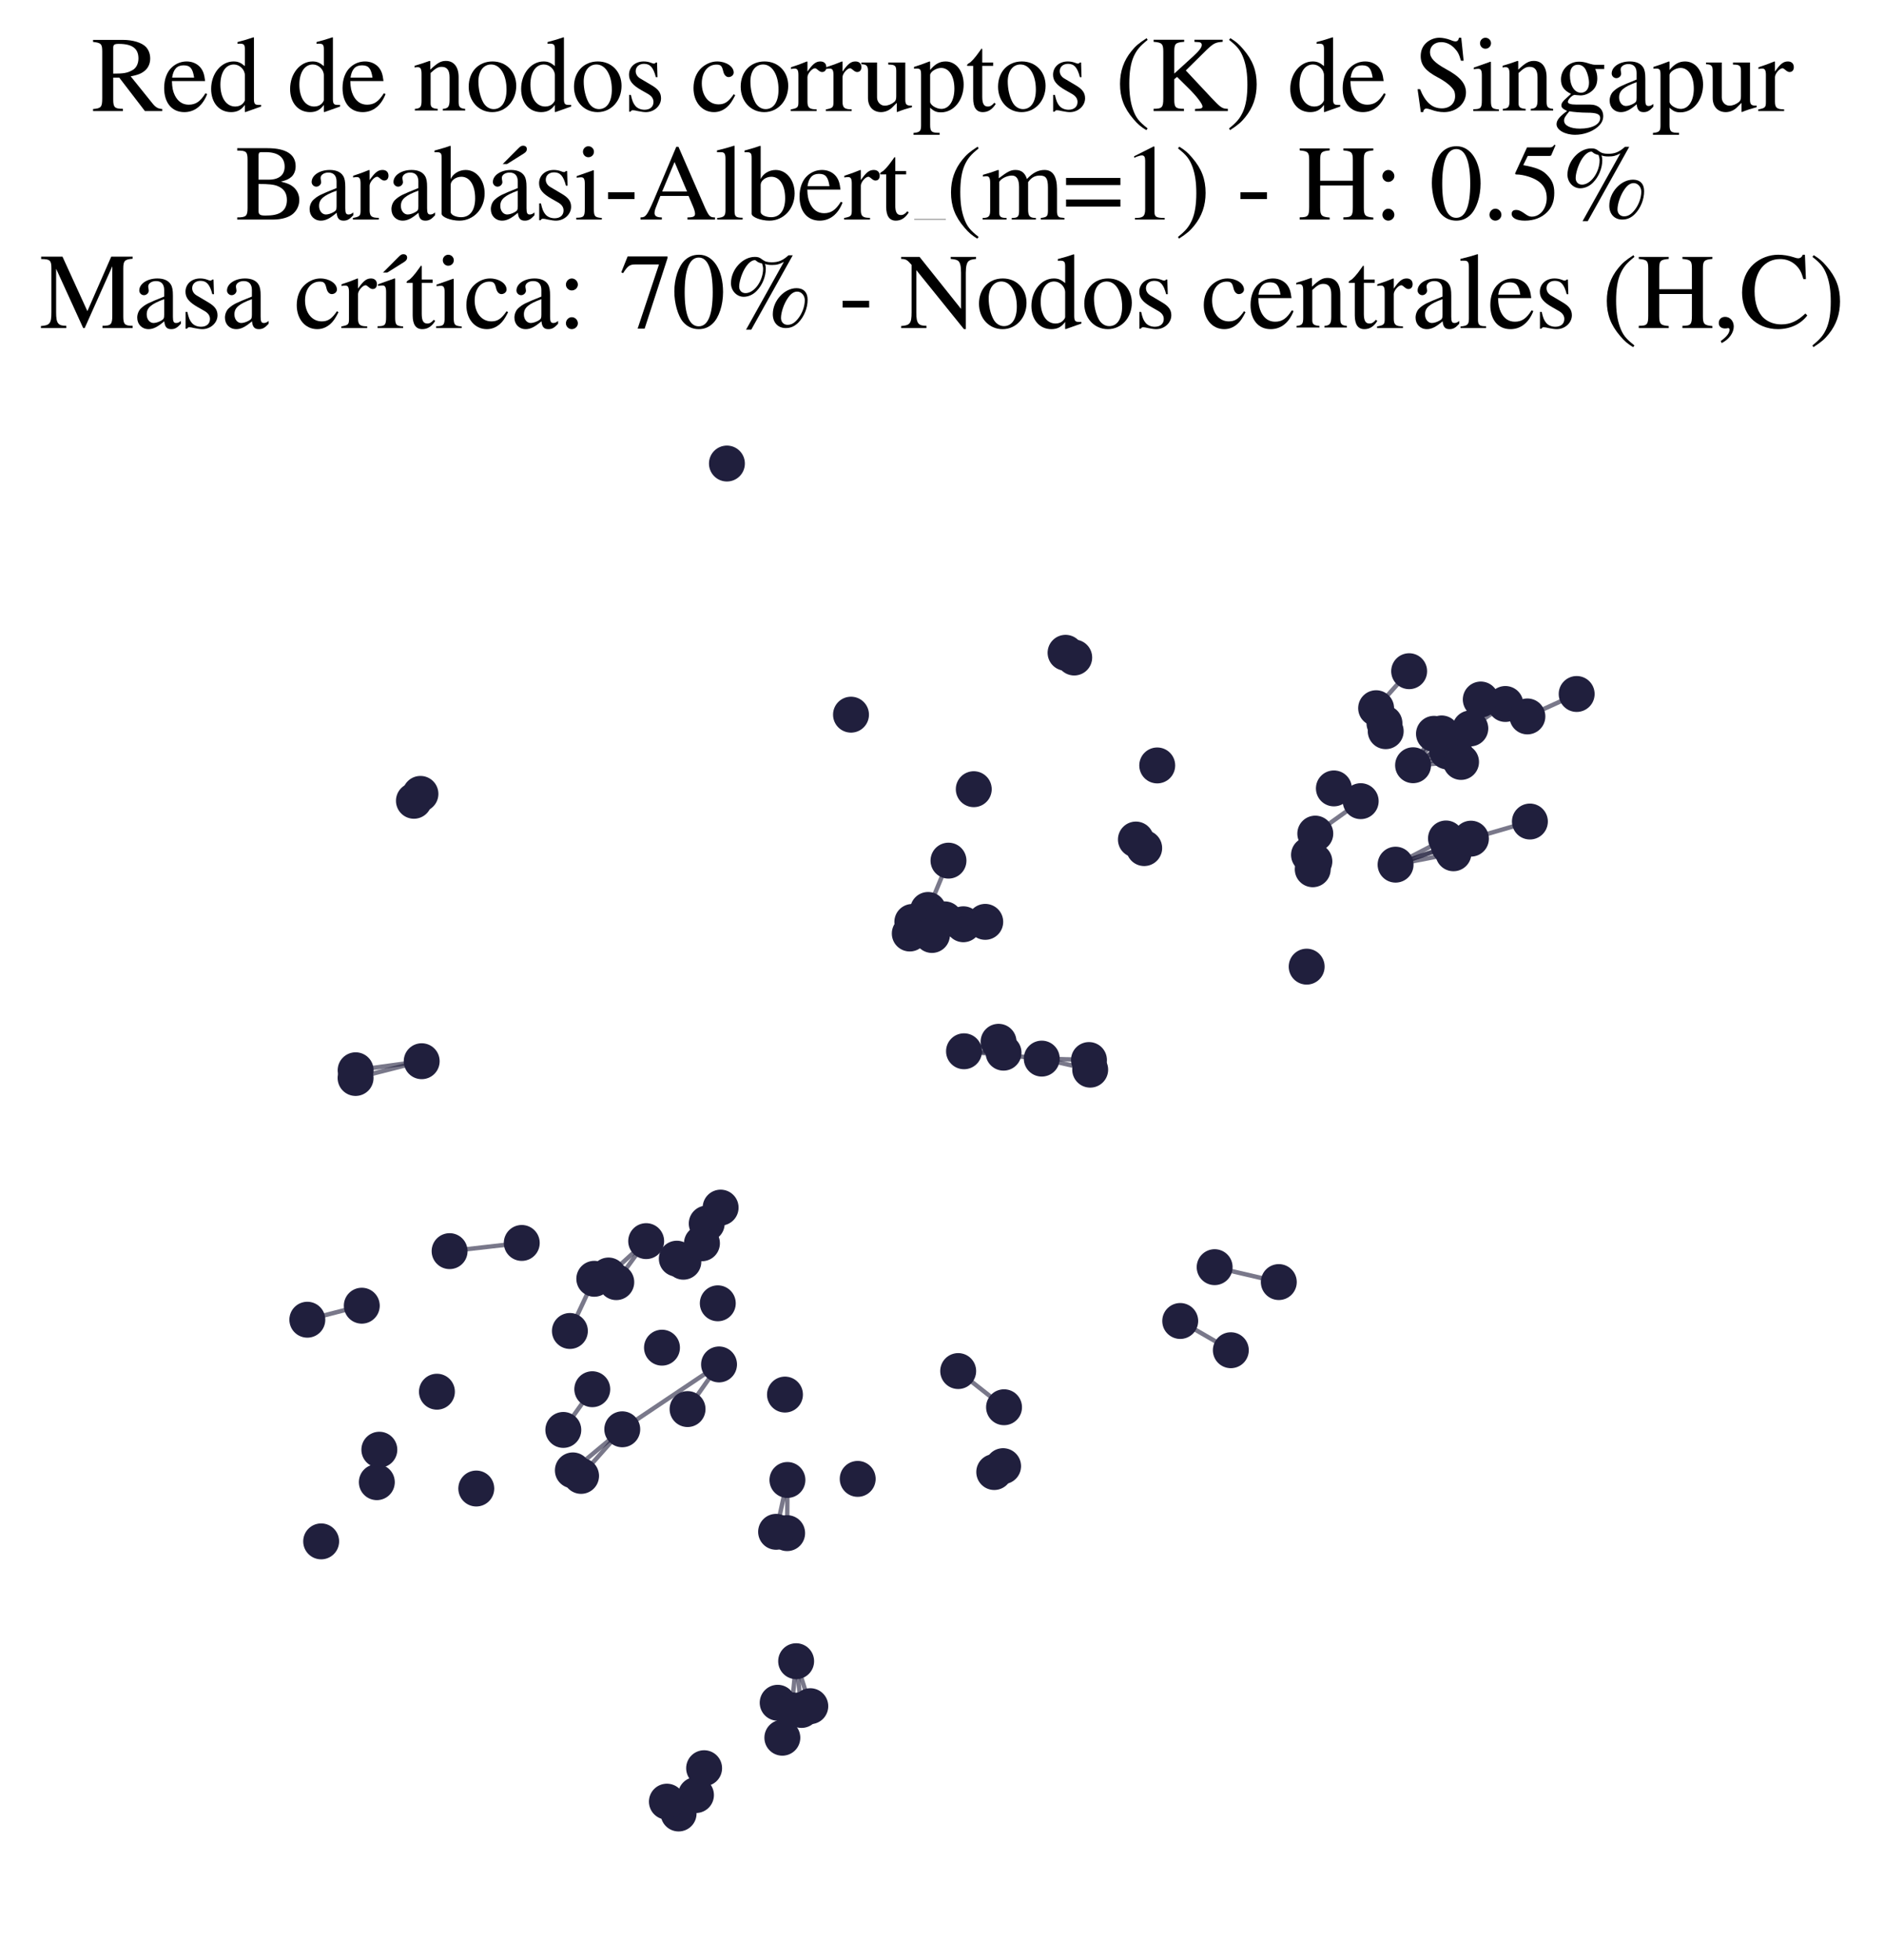 <?xml version="1.0" encoding="utf-8" standalone="no"?>
<!DOCTYPE svg PUBLIC "-//W3C//DTD SVG 1.1//EN"
  "http://www.w3.org/Graphics/SVG/1.1/DTD/svg11.dtd">
<svg xmlns:xlink="http://www.w3.org/1999/xlink" width="171.118pt" height="177.988pt" viewBox="0 0 171.118 177.988" xmlns="http://www.w3.org/2000/svg" version="1.1">
 <defs>
  <style type="text/css">*{stroke-linejoin: round; stroke-linecap: butt}</style>
 </defs>
 <g id="figure_1">
  <g id="patch_1">
   <path d="M 0 177.988 
L 171.118 177.988 
L 171.118 -0 
L 0 -0 
z
" style="fill: #ffffff"/>
  </g>
  <g id="axes_1">
   <g id="LineCollection_1">
    <path d="M 91.194 127.774 
L 87.029 124.489 
" clip-path="url(#pd6c4d7ff57)" style="fill: none; stroke: #201f3d; stroke-opacity: 0.6; stroke-width: 0.4"/>
    <path d="M 70.634 154.607 
L 71.058 157.78 
" clip-path="url(#pd6c4d7ff57)" style="fill: none; stroke: #201f3d; stroke-opacity: 0.6; stroke-width: 0.4"/>
    <path d="M 64.191 111.095 
L 62.068 114.562 
" clip-path="url(#pd6c4d7ff57)" style="fill: none; stroke: #201f3d; stroke-opacity: 0.6; stroke-width: 0.4"/>
    <path d="M 64.191 111.095 
L 61.472 114.284 
" clip-path="url(#pd6c4d7ff57)" style="fill: none; stroke: #201f3d; stroke-opacity: 0.6; stroke-width: 0.4"/>
    <path d="M 55.269 115.812 
L 58.69 112.691 
" clip-path="url(#pd6c4d7ff57)" style="fill: none; stroke: #201f3d; stroke-opacity: 0.6; stroke-width: 0.4"/>
    <path d="M 126.756 78.509 
L 132.013 77.475 
" clip-path="url(#pd6c4d7ff57)" style="fill: none; stroke: #201f3d; stroke-opacity: 0.6; stroke-width: 0.4"/>
    <path d="M 126.756 78.509 
L 131.596 76.826 
" clip-path="url(#pd6c4d7ff57)" style="fill: none; stroke: #201f3d; stroke-opacity: 0.6; stroke-width: 0.4"/>
    <path d="M 126.756 78.509 
L 133.601 76.148 
" clip-path="url(#pd6c4d7ff57)" style="fill: none; stroke: #201f3d; stroke-opacity: 0.6; stroke-width: 0.4"/>
    <path d="M 126.756 78.509 
L 131.333 76.131 
" clip-path="url(#pd6c4d7ff57)" style="fill: none; stroke: #201f3d; stroke-opacity: 0.6; stroke-width: 0.4"/>
    <path d="M 38.301 96.356 
L 32.301 97.177 
" clip-path="url(#pd6c4d7ff57)" style="fill: none; stroke: #201f3d; stroke-opacity: 0.6; stroke-width: 0.4"/>
    <path d="M 38.301 96.356 
L 32.296 97.878 
" clip-path="url(#pd6c4d7ff57)" style="fill: none; stroke: #201f3d; stroke-opacity: 0.6; stroke-width: 0.4"/>
    <path d="M 58.69 112.691 
L 55.975 116.415 
" clip-path="url(#pd6c4d7ff57)" style="fill: none; stroke: #201f3d; stroke-opacity: 0.6; stroke-width: 0.4"/>
    <path d="M 89.487 83.703 
L 87.498 83.92 
" clip-path="url(#pd6c4d7ff57)" style="fill: none; stroke: #201f3d; stroke-opacity: 0.6; stroke-width: 0.4"/>
    <path d="M 124.989 64.303 
L 127.989 60.944 
" clip-path="url(#pd6c4d7ff57)" style="fill: none; stroke: #201f3d; stroke-opacity: 0.6; stroke-width: 0.4"/>
    <path d="M 98.908 96.248 
L 94.619 96.119 
" clip-path="url(#pd6c4d7ff57)" style="fill: none; stroke: #201f3d; stroke-opacity: 0.6; stroke-width: 0.4"/>
    <path d="M 56.519 129.777 
L 65.308 123.887 
" clip-path="url(#pd6c4d7ff57)" style="fill: none; stroke: #201f3d; stroke-opacity: 0.6; stroke-width: 0.4"/>
    <path d="M 56.519 129.777 
L 52.777 134.008 
" clip-path="url(#pd6c4d7ff57)" style="fill: none; stroke: #201f3d; stroke-opacity: 0.6; stroke-width: 0.4"/>
    <path d="M 56.519 129.777 
L 52.031 133.507 
" clip-path="url(#pd6c4d7ff57)" style="fill: none; stroke: #201f3d; stroke-opacity: 0.6; stroke-width: 0.4"/>
    <path d="M 70.491 139.085 
L 71.52 134.378 
" clip-path="url(#pd6c4d7ff57)" style="fill: none; stroke: #201f3d; stroke-opacity: 0.6; stroke-width: 0.4"/>
    <path d="M 65.452 109.648 
L 63.756 112.886 
" clip-path="url(#pd6c4d7ff57)" style="fill: none; stroke: #201f3d; stroke-opacity: 0.6; stroke-width: 0.4"/>
    <path d="M 82.863 83.709 
L 85.814 83.476 
" clip-path="url(#pd6c4d7ff57)" style="fill: none; stroke: #201f3d; stroke-opacity: 0.6; stroke-width: 0.4"/>
    <path d="M 136.729 63.92 
L 133.545 66.14 
" clip-path="url(#pd6c4d7ff57)" style="fill: none; stroke: #201f3d; stroke-opacity: 0.6; stroke-width: 0.4"/>
    <path d="M 128.345 69.482 
L 132.205 68.564 
" clip-path="url(#pd6c4d7ff57)" style="fill: none; stroke: #201f3d; stroke-opacity: 0.6; stroke-width: 0.4"/>
    <path d="M 128.345 69.482 
L 131.444 68.227 
" clip-path="url(#pd6c4d7ff57)" style="fill: none; stroke: #201f3d; stroke-opacity: 0.6; stroke-width: 0.4"/>
    <path d="M 128.345 69.482 
L 132.703 69.183 
" clip-path="url(#pd6c4d7ff57)" style="fill: none; stroke: #201f3d; stroke-opacity: 0.6; stroke-width: 0.4"/>
    <path d="M 128.345 69.482 
L 133.545 66.14 
" clip-path="url(#pd6c4d7ff57)" style="fill: none; stroke: #201f3d; stroke-opacity: 0.6; stroke-width: 0.4"/>
    <path d="M 128.345 69.482 
L 131.365 67.466 
" clip-path="url(#pd6c4d7ff57)" style="fill: none; stroke: #201f3d; stroke-opacity: 0.6; stroke-width: 0.4"/>
    <path d="M 128.345 69.482 
L 130.938 66.593 
" clip-path="url(#pd6c4d7ff57)" style="fill: none; stroke: #201f3d; stroke-opacity: 0.6; stroke-width: 0.4"/>
    <path d="M 128.345 69.482 
L 130.243 66.627 
" clip-path="url(#pd6c4d7ff57)" style="fill: none; stroke: #201f3d; stroke-opacity: 0.6; stroke-width: 0.4"/>
    <path d="M 73.596 154.917 
L 72.311 150.833 
" clip-path="url(#pd6c4d7ff57)" style="fill: none; stroke: #201f3d; stroke-opacity: 0.6; stroke-width: 0.4"/>
    <path d="M 84.296 82.62 
L 86.148 78.144 
" clip-path="url(#pd6c4d7ff57)" style="fill: none; stroke: #201f3d; stroke-opacity: 0.6; stroke-width: 0.4"/>
    <path d="M 63.213 162.986 
L 63.953 160.548 
" clip-path="url(#pd6c4d7ff57)" style="fill: none; stroke: #201f3d; stroke-opacity: 0.6; stroke-width: 0.4"/>
    <path d="M 110.323 115.055 
L 116.15 116.409 
" clip-path="url(#pd6c4d7ff57)" style="fill: none; stroke: #201f3d; stroke-opacity: 0.6; stroke-width: 0.4"/>
    <path d="M 107.196 119.942 
L 111.793 122.597 
" clip-path="url(#pd6c4d7ff57)" style="fill: none; stroke: #201f3d; stroke-opacity: 0.6; stroke-width: 0.4"/>
    <path d="M 71.894 155.283 
L 72.311 150.833 
" clip-path="url(#pd6c4d7ff57)" style="fill: none; stroke: #201f3d; stroke-opacity: 0.6; stroke-width: 0.4"/>
    <path d="M 71.494 139.205 
L 71.52 134.378 
" clip-path="url(#pd6c4d7ff57)" style="fill: none; stroke: #201f3d; stroke-opacity: 0.6; stroke-width: 0.4"/>
    <path d="M 133.601 76.148 
L 138.956 74.593 
" clip-path="url(#pd6c4d7ff57)" style="fill: none; stroke: #201f3d; stroke-opacity: 0.6; stroke-width: 0.4"/>
    <path d="M 138.729 65.05 
L 143.204 63.012 
" clip-path="url(#pd6c4d7ff57)" style="fill: none; stroke: #201f3d; stroke-opacity: 0.6; stroke-width: 0.4"/>
    <path d="M 53.795 126.138 
L 51.164 129.834 
" clip-path="url(#pd6c4d7ff57)" style="fill: none; stroke: #201f3d; stroke-opacity: 0.6; stroke-width: 0.4"/>
    <path d="M 87.558 95.453 
L 94.619 96.119 
" clip-path="url(#pd6c4d7ff57)" style="fill: none; stroke: #201f3d; stroke-opacity: 0.6; stroke-width: 0.4"/>
    <path d="M 87.558 95.453 
L 91.148 95.58 
" clip-path="url(#pd6c4d7ff57)" style="fill: none; stroke: #201f3d; stroke-opacity: 0.6; stroke-width: 0.4"/>
    <path d="M 87.558 95.453 
L 90.696 94.591 
" clip-path="url(#pd6c4d7ff57)" style="fill: none; stroke: #201f3d; stroke-opacity: 0.6; stroke-width: 0.4"/>
    <path d="M 94.619 96.119 
L 99.019 97.123 
" clip-path="url(#pd6c4d7ff57)" style="fill: none; stroke: #201f3d; stroke-opacity: 0.6; stroke-width: 0.4"/>
    <path d="M 72.8 155.26 
L 72.311 150.833 
" clip-path="url(#pd6c4d7ff57)" style="fill: none; stroke: #201f3d; stroke-opacity: 0.6; stroke-width: 0.4"/>
    <path d="M 53.978 116.111 
L 51.762 120.849 
" clip-path="url(#pd6c4d7ff57)" style="fill: none; stroke: #201f3d; stroke-opacity: 0.6; stroke-width: 0.4"/>
    <path d="M 85.814 83.476 
L 82.632 84.761 
" clip-path="url(#pd6c4d7ff57)" style="fill: none; stroke: #201f3d; stroke-opacity: 0.6; stroke-width: 0.4"/>
    <path d="M 85.814 83.476 
L 87.498 83.92 
" clip-path="url(#pd6c4d7ff57)" style="fill: none; stroke: #201f3d; stroke-opacity: 0.6; stroke-width: 0.4"/>
    <path d="M 85.814 83.476 
L 84.648 84.894 
" clip-path="url(#pd6c4d7ff57)" style="fill: none; stroke: #201f3d; stroke-opacity: 0.6; stroke-width: 0.4"/>
    <path d="M 119.464 75.69 
L 123.588 72.744 
" clip-path="url(#pd6c4d7ff57)" style="fill: none; stroke: #201f3d; stroke-opacity: 0.6; stroke-width: 0.4"/>
    <path d="M 32.86 118.554 
L 27.914 119.827 
" clip-path="url(#pd6c4d7ff57)" style="fill: none; stroke: #201f3d; stroke-opacity: 0.6; stroke-width: 0.4"/>
    <path d="M 40.836 113.6 
L 47.39 112.856 
" clip-path="url(#pd6c4d7ff57)" style="fill: none; stroke: #201f3d; stroke-opacity: 0.6; stroke-width: 0.4"/>
    <path d="M 65.308 123.887 
L 62.449 127.94 
" clip-path="url(#pd6c4d7ff57)" style="fill: none; stroke: #201f3d; stroke-opacity: 0.6; stroke-width: 0.4"/>
   </g>
   <g id="PathCollection_1">
    <defs>
     <path id="m723812c0fb" d="M 0 1.581 
C 0.419 1.581 0.822 1.415 1.118 1.118 
C 1.415 0.822 1.581 0.419 1.581 0 
C 1.581 -0.419 1.415 -0.822 1.118 -1.118 
C 0.822 -1.415 0.419 -1.581 0 -1.581 
C -0.419 -1.581 -0.822 -1.415 -1.118 -1.118 
C -1.415 -0.822 -1.581 -0.419 -1.581 0 
C -1.581 0.419 -1.415 0.822 -1.118 1.118 
C -0.822 1.415 -0.419 1.581 0 1.581 
z
" style="stroke: #201f3d; stroke-width: 0.1"/>
    </defs>
    <g clip-path="url(#pd6c4d7ff57)">
     <use xlink:href="#m723812c0fb" x="90.696" y="94.591" style="fill: #201f3d; stroke: #201f3d; stroke-width: 0.1"/>
     <use xlink:href="#m723812c0fb" x="94.619" y="96.119" style="fill: #201f3d; stroke: #201f3d; stroke-width: 0.1"/>
     <use xlink:href="#m723812c0fb" x="43.259" y="135.154" style="fill: #201f3d; stroke: #201f3d; stroke-width: 0.1"/>
     <use xlink:href="#m723812c0fb" x="39.685" y="126.363" style="fill: #201f3d; stroke: #201f3d; stroke-width: 0.1"/>
     <use xlink:href="#m723812c0fb" x="131.365" y="67.466" style="fill: #201f3d; stroke: #201f3d; stroke-width: 0.1"/>
     <use xlink:href="#m723812c0fb" x="70.634" y="154.607" style="fill: #201f3d; stroke: #201f3d; stroke-width: 0.1"/>
     <use xlink:href="#m723812c0fb" x="71.494" y="139.205" style="fill: #201f3d; stroke: #201f3d; stroke-width: 0.1"/>
     <use xlink:href="#m723812c0fb" x="136.729" y="63.92" style="fill: #201f3d; stroke: #201f3d; stroke-width: 0.1"/>
     <use xlink:href="#m723812c0fb" x="71.058" y="157.78" style="fill: #201f3d; stroke: #201f3d; stroke-width: 0.1"/>
     <use xlink:href="#m723812c0fb" x="32.301" y="97.177" style="fill: #201f3d; stroke: #201f3d; stroke-width: 0.1"/>
     <use xlink:href="#m723812c0fb" x="71.52" y="134.378" style="fill: #201f3d; stroke: #201f3d; stroke-width: 0.1"/>
     <use xlink:href="#m723812c0fb" x="127.989" y="60.944" style="fill: #201f3d; stroke: #201f3d; stroke-width: 0.1"/>
     <use xlink:href="#m723812c0fb" x="88.444" y="71.657" style="fill: #201f3d; stroke: #201f3d; stroke-width: 0.1"/>
     <use xlink:href="#m723812c0fb" x="62.449" y="127.94" style="fill: #201f3d; stroke: #201f3d; stroke-width: 0.1"/>
     <use xlink:href="#m723812c0fb" x="128.345" y="69.482" style="fill: #201f3d; stroke: #201f3d; stroke-width: 0.1"/>
     <use xlink:href="#m723812c0fb" x="55.975" y="116.415" style="fill: #201f3d; stroke: #201f3d; stroke-width: 0.1"/>
     <use xlink:href="#m723812c0fb" x="64.191" y="111.095" style="fill: #201f3d; stroke: #201f3d; stroke-width: 0.1"/>
     <use xlink:href="#m723812c0fb" x="65.308" y="123.887" style="fill: #201f3d; stroke: #201f3d; stroke-width: 0.1"/>
     <use xlink:href="#m723812c0fb" x="62.068" y="114.562" style="fill: #201f3d; stroke: #201f3d; stroke-width: 0.1"/>
     <use xlink:href="#m723812c0fb" x="71.297" y="126.624" style="fill: #201f3d; stroke: #201f3d; stroke-width: 0.1"/>
     <use xlink:href="#m723812c0fb" x="27.914" y="119.827" style="fill: #201f3d; stroke: #201f3d; stroke-width: 0.1"/>
     <use xlink:href="#m723812c0fb" x="66.024" y="42.088" style="fill: #201f3d; stroke: #201f3d; stroke-width: 0.1"/>
     <use xlink:href="#m723812c0fb" x="131.444" y="68.227" style="fill: #201f3d; stroke: #201f3d; stroke-width: 0.1"/>
     <use xlink:href="#m723812c0fb" x="110.323" y="115.055" style="fill: #201f3d; stroke: #201f3d; stroke-width: 0.1"/>
     <use xlink:href="#m723812c0fb" x="38.301" y="96.356" style="fill: #201f3d; stroke: #201f3d; stroke-width: 0.1"/>
     <use xlink:href="#m723812c0fb" x="91.108" y="133.123" style="fill: #201f3d; stroke: #201f3d; stroke-width: 0.1"/>
     <use xlink:href="#m723812c0fb" x="61.636" y="164.66" style="fill: #201f3d; stroke: #201f3d; stroke-width: 0.1"/>
     <use xlink:href="#m723812c0fb" x="72.8" y="155.26" style="fill: #201f3d; stroke: #201f3d; stroke-width: 0.1"/>
     <use xlink:href="#m723812c0fb" x="132.205" y="68.564" style="fill: #201f3d; stroke: #201f3d; stroke-width: 0.1"/>
     <use xlink:href="#m723812c0fb" x="63.213" y="162.986" style="fill: #201f3d; stroke: #201f3d; stroke-width: 0.1"/>
     <use xlink:href="#m723812c0fb" x="65.452" y="109.648" style="fill: #201f3d; stroke: #201f3d; stroke-width: 0.1"/>
     <use xlink:href="#m723812c0fb" x="138.729" y="65.05" style="fill: #201f3d; stroke: #201f3d; stroke-width: 0.1"/>
     <use xlink:href="#m723812c0fb" x="72.311" y="150.833" style="fill: #201f3d; stroke: #201f3d; stroke-width: 0.1"/>
     <use xlink:href="#m723812c0fb" x="107.196" y="119.942" style="fill: #201f3d; stroke: #201f3d; stroke-width: 0.1"/>
     <use xlink:href="#m723812c0fb" x="125.746" y="65.667" style="fill: #201f3d; stroke: #201f3d; stroke-width: 0.1"/>
     <use xlink:href="#m723812c0fb" x="84.296" y="82.62" style="fill: #201f3d; stroke: #201f3d; stroke-width: 0.1"/>
     <use xlink:href="#m723812c0fb" x="105.108" y="69.5" style="fill: #201f3d; stroke: #201f3d; stroke-width: 0.1"/>
     <use xlink:href="#m723812c0fb" x="77.902" y="134.279" style="fill: #201f3d; stroke: #201f3d; stroke-width: 0.1"/>
     <use xlink:href="#m723812c0fb" x="130.938" y="66.593" style="fill: #201f3d; stroke: #201f3d; stroke-width: 0.1"/>
     <use xlink:href="#m723812c0fb" x="58.69" y="112.691" style="fill: #201f3d; stroke: #201f3d; stroke-width: 0.1"/>
     <use xlink:href="#m723812c0fb" x="132.013" y="77.475" style="fill: #201f3d; stroke: #201f3d; stroke-width: 0.1"/>
     <use xlink:href="#m723812c0fb" x="119.381" y="78.216" style="fill: #201f3d; stroke: #201f3d; stroke-width: 0.1"/>
     <use xlink:href="#m723812c0fb" x="60.572" y="163.585" style="fill: #201f3d; stroke: #201f3d; stroke-width: 0.1"/>
     <use xlink:href="#m723812c0fb" x="87.558" y="95.453" style="fill: #201f3d; stroke: #201f3d; stroke-width: 0.1"/>
     <use xlink:href="#m723812c0fb" x="103.17" y="76.228" style="fill: #201f3d; stroke: #201f3d; stroke-width: 0.1"/>
     <use xlink:href="#m723812c0fb" x="87.498" y="83.92" style="fill: #201f3d; stroke: #201f3d; stroke-width: 0.1"/>
     <use xlink:href="#m723812c0fb" x="138.956" y="74.593" style="fill: #201f3d; stroke: #201f3d; stroke-width: 0.1"/>
     <use xlink:href="#m723812c0fb" x="98.908" y="96.248" style="fill: #201f3d; stroke: #201f3d; stroke-width: 0.1"/>
     <use xlink:href="#m723812c0fb" x="51.762" y="120.849" style="fill: #201f3d; stroke: #201f3d; stroke-width: 0.1"/>
     <use xlink:href="#m723812c0fb" x="29.17" y="139.953" style="fill: #201f3d; stroke: #201f3d; stroke-width: 0.1"/>
     <use xlink:href="#m723812c0fb" x="40.836" y="113.6" style="fill: #201f3d; stroke: #201f3d; stroke-width: 0.1"/>
     <use xlink:href="#m723812c0fb" x="82.863" y="83.709" style="fill: #201f3d; stroke: #201f3d; stroke-width: 0.1"/>
     <use xlink:href="#m723812c0fb" x="103.923" y="77.005" style="fill: #201f3d; stroke: #201f3d; stroke-width: 0.1"/>
     <use xlink:href="#m723812c0fb" x="118.893" y="77.621" style="fill: #201f3d; stroke: #201f3d; stroke-width: 0.1"/>
     <use xlink:href="#m723812c0fb" x="47.39" y="112.856" style="fill: #201f3d; stroke: #201f3d; stroke-width: 0.1"/>
     <use xlink:href="#m723812c0fb" x="124.989" y="64.303" style="fill: #201f3d; stroke: #201f3d; stroke-width: 0.1"/>
     <use xlink:href="#m723812c0fb" x="131.333" y="76.131" style="fill: #201f3d; stroke: #201f3d; stroke-width: 0.1"/>
     <use xlink:href="#m723812c0fb" x="116.15" y="116.409" style="fill: #201f3d; stroke: #201f3d; stroke-width: 0.1"/>
     <use xlink:href="#m723812c0fb" x="71.894" y="155.283" style="fill: #201f3d; stroke: #201f3d; stroke-width: 0.1"/>
     <use xlink:href="#m723812c0fb" x="132.703" y="69.183" style="fill: #201f3d; stroke: #201f3d; stroke-width: 0.1"/>
     <use xlink:href="#m723812c0fb" x="77.294" y="64.89" style="fill: #201f3d; stroke: #201f3d; stroke-width: 0.1"/>
     <use xlink:href="#m723812c0fb" x="126.756" y="78.509" style="fill: #201f3d; stroke: #201f3d; stroke-width: 0.1"/>
     <use xlink:href="#m723812c0fb" x="38.188" y="72.083" style="fill: #201f3d; stroke: #201f3d; stroke-width: 0.1"/>
     <use xlink:href="#m723812c0fb" x="56.519" y="129.777" style="fill: #201f3d; stroke: #201f3d; stroke-width: 0.1"/>
     <use xlink:href="#m723812c0fb" x="87.029" y="124.489" style="fill: #201f3d; stroke: #201f3d; stroke-width: 0.1"/>
     <use xlink:href="#m723812c0fb" x="52.031" y="133.507" style="fill: #201f3d; stroke: #201f3d; stroke-width: 0.1"/>
     <use xlink:href="#m723812c0fb" x="70.491" y="139.085" style="fill: #201f3d; stroke: #201f3d; stroke-width: 0.1"/>
     <use xlink:href="#m723812c0fb" x="134.494" y="63.514" style="fill: #201f3d; stroke: #201f3d; stroke-width: 0.1"/>
     <use xlink:href="#m723812c0fb" x="73.596" y="154.917" style="fill: #201f3d; stroke: #201f3d; stroke-width: 0.1"/>
     <use xlink:href="#m723812c0fb" x="55.269" y="115.812" style="fill: #201f3d; stroke: #201f3d; stroke-width: 0.1"/>
     <use xlink:href="#m723812c0fb" x="32.296" y="97.878" style="fill: #201f3d; stroke: #201f3d; stroke-width: 0.1"/>
     <use xlink:href="#m723812c0fb" x="86.148" y="78.144" style="fill: #201f3d; stroke: #201f3d; stroke-width: 0.1"/>
     <use xlink:href="#m723812c0fb" x="133.545" y="66.14" style="fill: #201f3d; stroke: #201f3d; stroke-width: 0.1"/>
     <use xlink:href="#m723812c0fb" x="61.472" y="114.284" style="fill: #201f3d; stroke: #201f3d; stroke-width: 0.1"/>
     <use xlink:href="#m723812c0fb" x="37.595" y="72.71" style="fill: #201f3d; stroke: #201f3d; stroke-width: 0.1"/>
     <use xlink:href="#m723812c0fb" x="82.632" y="84.761" style="fill: #201f3d; stroke: #201f3d; stroke-width: 0.1"/>
     <use xlink:href="#m723812c0fb" x="90.304" y="133.657" style="fill: #201f3d; stroke: #201f3d; stroke-width: 0.1"/>
     <use xlink:href="#m723812c0fb" x="125.86" y="66.39" style="fill: #201f3d; stroke: #201f3d; stroke-width: 0.1"/>
     <use xlink:href="#m723812c0fb" x="85.814" y="83.476" style="fill: #201f3d; stroke: #201f3d; stroke-width: 0.1"/>
     <use xlink:href="#m723812c0fb" x="111.793" y="122.597" style="fill: #201f3d; stroke: #201f3d; stroke-width: 0.1"/>
     <use xlink:href="#m723812c0fb" x="52.777" y="134.008" style="fill: #201f3d; stroke: #201f3d; stroke-width: 0.1"/>
     <use xlink:href="#m723812c0fb" x="131.596" y="76.826" style="fill: #201f3d; stroke: #201f3d; stroke-width: 0.1"/>
     <use xlink:href="#m723812c0fb" x="119.464" y="75.69" style="fill: #201f3d; stroke: #201f3d; stroke-width: 0.1"/>
     <use xlink:href="#m723812c0fb" x="99.019" y="97.123" style="fill: #201f3d; stroke: #201f3d; stroke-width: 0.1"/>
     <use xlink:href="#m723812c0fb" x="63.756" y="112.886" style="fill: #201f3d; stroke: #201f3d; stroke-width: 0.1"/>
     <use xlink:href="#m723812c0fb" x="123.588" y="72.744" style="fill: #201f3d; stroke: #201f3d; stroke-width: 0.1"/>
     <use xlink:href="#m723812c0fb" x="133.601" y="76.148" style="fill: #201f3d; stroke: #201f3d; stroke-width: 0.1"/>
     <use xlink:href="#m723812c0fb" x="96.782" y="59.272" style="fill: #201f3d; stroke: #201f3d; stroke-width: 0.1"/>
     <use xlink:href="#m723812c0fb" x="84.648" y="84.894" style="fill: #201f3d; stroke: #201f3d; stroke-width: 0.1"/>
     <use xlink:href="#m723812c0fb" x="91.194" y="127.774" style="fill: #201f3d; stroke: #201f3d; stroke-width: 0.1"/>
     <use xlink:href="#m723812c0fb" x="91.148" y="95.58" style="fill: #201f3d; stroke: #201f3d; stroke-width: 0.1"/>
     <use xlink:href="#m723812c0fb" x="65.195" y="118.337" style="fill: #201f3d; stroke: #201f3d; stroke-width: 0.1"/>
     <use xlink:href="#m723812c0fb" x="118.681" y="87.769" style="fill: #201f3d; stroke: #201f3d; stroke-width: 0.1"/>
     <use xlink:href="#m723812c0fb" x="97.568" y="59.701" style="fill: #201f3d; stroke: #201f3d; stroke-width: 0.1"/>
     <use xlink:href="#m723812c0fb" x="53.795" y="126.138" style="fill: #201f3d; stroke: #201f3d; stroke-width: 0.1"/>
     <use xlink:href="#m723812c0fb" x="34.226" y="134.577" style="fill: #201f3d; stroke: #201f3d; stroke-width: 0.1"/>
     <use xlink:href="#m723812c0fb" x="34.455" y="131.63" style="fill: #201f3d; stroke: #201f3d; stroke-width: 0.1"/>
     <use xlink:href="#m723812c0fb" x="51.164" y="129.834" style="fill: #201f3d; stroke: #201f3d; stroke-width: 0.1"/>
     <use xlink:href="#m723812c0fb" x="143.204" y="63.012" style="fill: #201f3d; stroke: #201f3d; stroke-width: 0.1"/>
     <use xlink:href="#m723812c0fb" x="32.86" y="118.554" style="fill: #201f3d; stroke: #201f3d; stroke-width: 0.1"/>
     <use xlink:href="#m723812c0fb" x="53.978" y="116.111" style="fill: #201f3d; stroke: #201f3d; stroke-width: 0.1"/>
     <use xlink:href="#m723812c0fb" x="121.153" y="71.585" style="fill: #201f3d; stroke: #201f3d; stroke-width: 0.1"/>
     <use xlink:href="#m723812c0fb" x="130.243" y="66.627" style="fill: #201f3d; stroke: #201f3d; stroke-width: 0.1"/>
     <use xlink:href="#m723812c0fb" x="60.126" y="122.364" style="fill: #201f3d; stroke: #201f3d; stroke-width: 0.1"/>
     <use xlink:href="#m723812c0fb" x="63.953" y="160.548" style="fill: #201f3d; stroke: #201f3d; stroke-width: 0.1"/>
     <use xlink:href="#m723812c0fb" x="89.487" y="83.703" style="fill: #201f3d; stroke: #201f3d; stroke-width: 0.1"/>
     <use xlink:href="#m723812c0fb" x="119.232" y="78.926" style="fill: #201f3d; stroke: #201f3d; stroke-width: 0.1"/>
    </g>
   </g>
   <g id="text_1">
    <!-- Red de nodos corruptos (K) de Singapur -->
    <g transform="translate(8.286 10.084) scale(0.096 -0.096)">
     <defs>
      <path id="NimbusRomNo9L-Regu-52" d="M 4218 121 
C 3974 140 3846 205 3661 424 
L 2342 2061 
C 2771 2143 2963 2219 3174 2388 
C 3379 2553 3501 2818 3501 3113 
C 3501 3385 3418 3618 3251 3801 
C 3008 4059 2477 4224 1875 4224 
L 109 4224 
L 109 4102 
C 589 4051 653 3981 653 3528 
L 653 765 
C 653 236 589 159 109 121 
L 109 0 
L 1882 0 
L 1882 134 
C 1389 134 1306 219 1306 692 
L 1306 1984 
L 1664 1984 
L 3187 0 
L 4218 0 
L 4218 121 
z
M 1306 3762 
C 1306 3937 1376 3987 1632 3987 
C 2432 3987 2803 3716 2803 3123 
C 2803 2807 2669 2542 2438 2423 
C 2144 2258 1920 2221 1306 2221 
L 1306 3762 
z
" transform="scale(0.016)"/>
      <path id="NimbusRomNo9L-Regu-65" d="M 2611 1053 
C 2304 564 2029 378 1619 378 
C 1254 378 979 564 794 930 
C 678 1174 634 1386 621 1779 
L 2592 1779 
C 2541 2193 2477 2377 2317 2581 
C 2125 2811 1830 2944 1498 2944 
C 1178 2944 877 2829 634 2611 
C 333 2349 160 1894 160 1370 
C 160 486 621 -64 1357 -64 
C 1965 -64 2445 315 2714 1008 
L 2611 1053 
z
M 634 1984 
C 704 2479 922 2714 1312 2714 
C 1702 2714 1856 2535 1939 1984 
L 634 1984 
z
" transform="scale(0.016)"/>
      <path id="NimbusRomNo9L-Regu-64" d="M 2202 -64 
L 3142 269 
L 3142 365 
C 3027 365 3014 365 2995 365 
C 2765 365 2714 435 2714 731 
L 2714 4364 
L 2682 4377 
C 2374 4268 2150 4204 1741 4096 
L 1741 3994 
C 1792 4000 1830 4000 1882 4000 
C 2118 4000 2176 3936 2176 3672 
L 2176 2669 
C 1933 2874 1760 2944 1504 2944 
C 768 2944 173 2221 173 1312 
C 173 493 653 -64 1357 -64 
C 1715 -64 1958 64 2176 365 
L 2176 -45 
L 2202 -64 
z
M 2176 653 
C 2176 608 2131 531 2067 461 
C 1952 333 1792 269 1606 269 
C 1075 269 723 781 723 1568 
C 723 2291 1037 2765 1523 2765 
C 1862 2765 2176 2464 2176 2125 
L 2176 653 
z
" transform="scale(0.016)"/>
      <path id="NimbusRomNo9L-Regu-6e" d="M 102 2579 
C 141 2598 205 2605 275 2605 
C 454 2605 512 2509 512 2195 
L 512 608 
C 512 243 442 154 115 128 
L 115 32 
L 1472 32 
L 1472 128 
C 1146 154 1050 230 1050 461 
L 1050 2259 
C 1357 2547 1498 2624 1709 2624 
C 2022 2624 2176 2426 2176 2003 
L 2176 666 
C 2176 262 2093 154 1773 128 
L 1773 32 
L 3104 32 
L 3104 128 
C 2790 160 2714 237 2714 550 
L 2714 2016 
C 2714 2618 2432 2976 1958 2976 
C 1664 2976 1466 2867 1030 2458 
L 1030 2963 
L 986 2976 
C 672 2861 454 2790 102 2688 
L 102 2579 
z
" transform="scale(0.016)"/>
      <path id="NimbusRomNo9L-Regu-6f" d="M 1600 2944 
C 768 2944 186 2330 186 1446 
C 186 582 781 -64 1587 -64 
C 2394 -64 3008 614 3008 1498 
C 3008 2336 2419 2944 1600 2944 
z
M 1517 2765 
C 2054 2765 2432 2150 2432 1274 
C 2432 550 2144 115 1664 115 
C 1414 115 1178 269 1043 525 
C 864 858 762 1306 762 1760 
C 762 2368 1062 2765 1517 2765 
z
" transform="scale(0.016)"/>
      <path id="NimbusRomNo9L-Regu-73" d="M 2016 2010 
L 1990 2880 
L 1920 2880 
L 1907 2867 
C 1850 2822 1843 2816 1818 2816 
C 1779 2816 1715 2829 1645 2861 
C 1504 2915 1363 2944 1197 2944 
C 691 2944 326 2616 326 2154 
C 326 1796 531 1539 1075 1231 
L 1446 1020 
C 1670 892 1779 737 1779 539 
C 1779 256 1574 77 1248 77 
C 1030 77 832 159 710 298 
C 576 455 518 600 435 960 
L 333 960 
L 333 -39 
L 416 -39 
C 461 33 486 48 563 48 
C 621 48 710 35 858 -2 
C 1037 -39 1210 -64 1325 -64 
C 1818 -64 2227 308 2227 757 
C 2227 1077 2074 1289 1690 1520 
L 998 1930 
C 819 2033 723 2194 723 2367 
C 723 2624 922 2803 1216 2803 
C 1581 2803 1773 2583 1920 2010 
L 2016 2010 
z
" transform="scale(0.016)"/>
      <path id="NimbusRomNo9L-Regu-63" d="M 2547 998 
C 2240 550 2010 397 1645 397 
C 1062 397 653 909 653 1645 
C 653 2304 1005 2758 1523 2758 
C 1754 2758 1837 2688 1901 2451 
L 1939 2310 
C 1990 2131 2106 2016 2240 2016 
C 2406 2016 2547 2138 2547 2285 
C 2547 2643 2099 2944 1562 2944 
C 1248 2944 922 2816 659 2586 
C 339 2304 160 1869 160 1363 
C 160 531 666 -64 1376 -64 
C 1664 -64 1920 38 2150 237 
C 2323 390 2445 563 2637 941 
L 2547 998 
z
" transform="scale(0.016)"/>
      <path id="NimbusRomNo9L-Regu-72" d="M 45 2496 
C 134 2515 192 2522 269 2522 
C 429 2522 486 2419 486 2138 
L 486 538 
C 486 218 442 173 32 96 
L 32 0 
L 1568 0 
L 1568 102 
C 1133 102 1024 199 1024 565 
L 1024 2013 
C 1024 2219 1299 2541 1472 2541 
C 1510 2541 1568 2509 1638 2445 
C 1741 2355 1811 2317 1894 2317 
C 2048 2317 2144 2426 2144 2605 
C 2144 2816 2010 2944 1792 2944 
C 1523 2944 1338 2797 1024 2343 
L 1024 2931 
L 992 2944 
C 653 2803 422 2721 45 2599 
L 45 2496 
z
" transform="scale(0.016)"/>
      <path id="NimbusRomNo9L-Regu-75" d="M 3066 320 
L 3034 320 
C 2739 320 2669 390 2669 685 
L 2669 2880 
L 1658 2880 
L 1658 2758 
C 2054 2758 2131 2694 2131 2375 
L 2131 875 
C 2131 697 2099 607 2010 537 
C 1837 397 1638 320 1446 320 
C 1197 320 992 537 992 805 
L 992 2880 
L 58 2880 
L 58 2778 
C 365 2778 454 2682 454 2387 
L 454 770 
C 454 263 762 -64 1229 -64 
C 1466 -64 1715 38 1888 211 
L 2163 486 
L 2163 -45 
L 2189 -58 
C 2509 70 2739 141 3066 230 
L 3066 320 
z
" transform="scale(0.016)"/>
      <path id="NimbusRomNo9L-Regu-70" d="M 58 2516 
C 115 2522 160 2522 218 2522 
C 435 2522 480 2458 480 2155 
L 480 -855 
C 480 -1189 410 -1261 32 -1299 
L 32 -1408 
L 1581 -1408 
L 1581 -1293 
C 1101 -1293 1018 -1222 1018 -816 
L 1018 199 
C 1242 -13 1395 -77 1664 -77 
C 2419 -77 3008 643 3008 1575 
C 3008 2372 2560 2944 1939 2944 
C 1581 2944 1299 2784 1018 2438 
L 1018 2931 
L 979 2944 
C 634 2810 410 2726 58 2618 
L 58 2516 
z
M 1018 2136 
C 1018 2329 1376 2560 1670 2560 
C 2144 2560 2458 2071 2458 1324 
C 2458 611 2144 128 1683 128 
C 1382 128 1018 359 1018 552 
L 1018 2136 
z
" transform="scale(0.016)"/>
      <path id="NimbusRomNo9L-Regu-74" d="M 1632 2880 
L 986 2880 
L 986 3622 
C 986 3686 979 3706 941 3706 
C 896 3648 858 3590 813 3526 
C 570 3174 294 2867 192 2841 
C 122 2794 83 2748 83 2715 
C 83 2695 90 2682 109 2682 
L 448 2682 
L 448 751 
C 448 212 640 -64 1018 -64 
C 1331 -64 1574 90 1786 423 
L 1702 493 
C 1568 333 1459 269 1318 269 
C 1082 269 986 443 986 847 
L 986 2682 
L 1632 2682 
L 1632 2880 
z
" transform="scale(0.016)"/>
      <path id="NimbusRomNo9L-Regu-28" d="M 1888 4326 
C 1414 4019 1222 3853 986 3558 
C 531 3002 307 2362 307 1613 
C 307 800 544 173 1107 -480 
C 1370 -787 1536 -928 1869 -1133 
L 1946 -1030 
C 1434 -627 1254 -403 1082 77 
C 928 506 858 992 858 1632 
C 858 2304 941 2829 1114 3226 
C 1293 3622 1485 3853 1946 4224 
L 1888 4326 
z
" transform="scale(0.016)"/>
      <path id="NimbusRomNo9L-Regu-4b" d="M 2643 4109 
C 2720 4096 2784 4096 2810 4096 
C 3002 4096 3078 4045 3078 3917 
C 3078 3775 2931 3583 2579 3257 
L 1446 2224 
L 1446 3534 
C 1446 4000 1517 4071 2035 4109 
L 2035 4231 
L 218 4231 
L 218 4109 
C 717 4071 794 3988 794 3531 
L 794 750 
C 794 217 723 134 218 134 
L 218 0 
L 2022 0 
L 2022 134 
C 1523 134 1446 211 1446 683 
L 1446 1891 
L 1613 2026 
L 2291 1355 
C 2778 876 3123 422 3123 269 
C 3123 179 3034 134 2854 134 
C 2822 134 2752 134 2675 121 
L 2675 0 
L 4627 0 
L 4627 134 
C 4294 134 4205 198 3622 816 
L 2131 2409 
L 3347 3611 
C 3782 4026 3885 4077 4320 4109 
L 4320 4231 
L 2643 4231 
L 2643 4109 
z
" transform="scale(0.016)"/>
      <path id="NimbusRomNo9L-Regu-29" d="M 243 -1133 
C 717 -826 909 -659 1146 -365 
C 1600 192 1824 832 1824 1581 
C 1824 2400 1587 3021 1024 3674 
C 762 3981 595 4122 262 4326 
L 186 4224 
C 698 3821 870 3597 1050 3117 
C 1203 2688 1274 2202 1274 1562 
C 1274 896 1190 365 1018 -26 
C 838 -429 646 -659 186 -1030 
L 243 -1133 
z
" transform="scale(0.016)"/>
      <path id="NimbusRomNo9L-Regu-53" d="M 2861 4352 
L 2726 4352 
C 2701 4205 2630 4135 2522 4135 
C 2458 4135 2349 4160 2240 4212 
C 2003 4301 1766 4352 1562 4352 
C 1286 4352 1005 4244 794 4058 
C 570 3859 454 3590 454 3256 
C 454 2743 736 2385 1453 2006 
C 1914 1763 2246 1499 2406 1256 
C 2464 1173 2496 1038 2496 884 
C 2496 454 2176 160 1709 160 
C 1139 160 736 513 416 1296 
L 269 1296 
L 461 -64 
L 602 -64 
C 608 57 685 147 781 147 
C 851 147 960 122 1082 79 
C 1325 -14 1581 -64 1837 -64 
C 2573 -64 3142 442 3142 1101 
C 3142 1626 2790 2042 1946 2496 
C 1274 2868 1005 3149 1005 3495 
C 1005 3847 1274 4090 1670 4090 
C 1958 4090 2227 3968 2451 3738 
C 2650 3533 2739 3367 2842 2989 
L 3002 2989 
L 2861 4352 
z
" transform="scale(0.016)"/>
      <path id="NimbusRomNo9L-Regu-69" d="M 1120 2929 
L 128 2579 
L 128 2484 
L 179 2490 
C 256 2502 339 2509 397 2509 
C 550 2509 608 2406 608 2125 
L 608 640 
C 608 179 544 109 102 109 
L 102 0 
L 1619 0 
L 1619 96 
C 1197 128 1146 191 1146 650 
L 1146 2910 
L 1120 2929 
z
M 819 4352 
C 646 4352 499 4205 499 4026 
C 499 3847 640 3699 819 3699 
C 1005 3699 1152 3840 1152 4026 
C 1152 4205 1005 4352 819 4352 
z
" transform="scale(0.016)"/>
      <path id="NimbusRomNo9L-Regu-67" d="M 3008 2496 
L 3008 2746 
L 2515 2746 
C 2387 2746 2291 2763 2163 2802 
L 2022 2847 
C 1850 2903 1677 2931 1510 2931 
C 915 2931 442 2467 442 1881 
C 442 1476 614 1230 1037 1018 
C 915 906 800 799 762 768 
C 550 588 467 463 467 338 
C 467 206 544 131 806 6 
C 352 -329 179 -543 179 -781 
C 179 -1124 678 -1408 1286 -1408 
C 1766 -1408 2266 -1238 2598 -962 
C 2842 -759 2950 -548 2950 -299 
C 2950 108 2650 384 2176 384 
L 1350 384 
C 1011 384 851 443 851 548 
C 851 678 1062 908 1235 960 
C 1293 953 1338 947 1357 947 
C 1478 934 1562 928 1600 928 
C 1837 928 2093 1026 2291 1203 
C 2502 1387 2598 1617 2598 1945 
C 2598 2135 2566 2286 2477 2496 
L 3008 2496 
z
M 941 -13 
C 1152 -58 1664 -96 1978 -96 
C 2560 -96 2771 -180 2771 -414 
C 2771 -791 2285 -1043 1562 -1043 
C 998 -1043 627 -855 627 -570 
C 627 -420 672 -336 941 -13 
z
M 973 2145 
C 973 2526 1152 2752 1446 2752 
C 1645 2752 1811 2642 1914 2449 
C 2029 2223 2106 1927 2106 1675 
C 2106 1314 1920 1088 1626 1088 
C 1242 1088 973 1507 973 2126 
L 973 2145 
z
" transform="scale(0.016)"/>
      <path id="NimbusRomNo9L-Regu-61" d="M 2829 423 
C 2720 333 2643 301 2547 301 
C 2400 301 2355 390 2355 672 
L 2355 1920 
C 2355 2253 2323 2438 2227 2592 
C 2086 2822 1811 2944 1434 2944 
C 832 2944 358 2630 358 2227 
C 358 2080 486 1952 634 1952 
C 787 1952 922 2080 922 2221 
C 922 2246 915 2278 909 2323 
C 896 2381 890 2432 890 2477 
C 890 2650 1094 2790 1350 2790 
C 1664 2790 1837 2605 1837 2259 
L 1837 1869 
C 851 1472 742 1421 467 1178 
C 326 1050 237 832 237 621 
C 237 218 518 -64 909 -64 
C 1190 -64 1453 70 1843 403 
C 1875 70 1990 -64 2253 -64 
C 2470 -64 2605 13 2829 256 
L 2829 423 
z
M 1837 783 
C 1837 584 1805 526 1670 449 
C 1517 359 1338 301 1203 301 
C 979 301 800 520 800 796 
L 800 822 
C 800 1201 1062 1433 1837 1715 
L 1837 783 
z
" transform="scale(0.016)"/>
     </defs>
     <use xlink:href="#NimbusRomNo9L-Regu-52" transform="scale(0.996)"/>
     <use xlink:href="#NimbusRomNo9L-Regu-65" transform="translate(66.45 0) scale(0.996)"/>
     <use xlink:href="#NimbusRomNo9L-Regu-64" transform="translate(110.684 0) scale(0.996)"/>
     <use xlink:href="#NimbusRomNo9L-Regu-64" transform="translate(185.403 0) scale(0.996)"/>
     <use xlink:href="#NimbusRomNo9L-Regu-65" transform="translate(235.217 0) scale(0.996)"/>
     <use xlink:href="#NimbusRomNo9L-Regu-6e" transform="translate(304.357 0) scale(0.996)"/>
     <use xlink:href="#NimbusRomNo9L-Regu-6f" transform="translate(354.17 0) scale(0.996)"/>
     <use xlink:href="#NimbusRomNo9L-Regu-64" transform="translate(403.983 0) scale(0.996)"/>
     <use xlink:href="#NimbusRomNo9L-Regu-6f" transform="translate(453.796 0) scale(0.996)"/>
     <use xlink:href="#NimbusRomNo9L-Regu-73" transform="translate(503.61 0) scale(0.996)"/>
     <use xlink:href="#NimbusRomNo9L-Regu-63" transform="translate(567.27 0) scale(0.996)"/>
     <use xlink:href="#NimbusRomNo9L-Regu-6f" transform="translate(611.503 0) scale(0.996)"/>
     <use xlink:href="#NimbusRomNo9L-Regu-72" transform="translate(661.317 0) scale(0.996)"/>
     <use xlink:href="#NimbusRomNo9L-Regu-72" transform="translate(694.492 0) scale(0.996)"/>
     <use xlink:href="#NimbusRomNo9L-Regu-75" transform="translate(727.667 0) scale(0.996)"/>
     <use xlink:href="#NimbusRomNo9L-Regu-70" transform="translate(777.48 0) scale(0.996)"/>
     <use xlink:href="#NimbusRomNo9L-Regu-74" transform="translate(827.294 0) scale(0.996)"/>
     <use xlink:href="#NimbusRomNo9L-Regu-6f" transform="translate(854.989 0) scale(0.996)"/>
     <use xlink:href="#NimbusRomNo9L-Regu-73" transform="translate(904.802 0) scale(0.996)"/>
     <use xlink:href="#NimbusRomNo9L-Regu-28" transform="translate(968.462 0) scale(0.996)"/>
     <use xlink:href="#NimbusRomNo9L-Regu-4b" transform="translate(1001.637 0) scale(0.996)"/>
     <use xlink:href="#NimbusRomNo9L-Regu-29" transform="translate(1073.567 0) scale(0.996)"/>
     <use xlink:href="#NimbusRomNo9L-Regu-64" transform="translate(1131.649 0) scale(0.996)"/>
     <use xlink:href="#NimbusRomNo9L-Regu-65" transform="translate(1181.462 0) scale(0.996)"/>
     <use xlink:href="#NimbusRomNo9L-Regu-53" transform="translate(1250.603 0) scale(0.996)"/>
     <use xlink:href="#NimbusRomNo9L-Regu-69" transform="translate(1305.994 0) scale(0.996)"/>
     <use xlink:href="#NimbusRomNo9L-Regu-6e" transform="translate(1333.689 0) scale(0.996)"/>
     <use xlink:href="#NimbusRomNo9L-Regu-67" transform="translate(1383.503 0) scale(0.996)"/>
     <use xlink:href="#NimbusRomNo9L-Regu-61" transform="translate(1432.818 0) scale(0.996)"/>
     <use xlink:href="#NimbusRomNo9L-Regu-70" transform="translate(1477.052 0) scale(0.996)"/>
     <use xlink:href="#NimbusRomNo9L-Regu-75" transform="translate(1526.865 0) scale(0.996)"/>
     <use xlink:href="#NimbusRomNo9L-Regu-72" transform="translate(1576.678 0) scale(0.996)"/>
    </g>
    <!-- Barabási-Albert_(m=1) - H: 0.5\%  -->
    <g transform="translate(21.379 19.936) scale(0.096 -0.096)">
     <defs>
      <path id="NimbusRomNo9L-Regu-42" d="M 109 4237 
L 109 4096 
C 646 4096 723 4026 723 3548 
L 723 689 
C 723 212 640 128 109 128 
L 109 0 
L 2246 0 
C 2746 0 3200 136 3437 356 
C 3667 564 3795 855 3795 1165 
C 3795 1451 3680 1710 3482 1897 
C 3290 2072 3117 2150 2701 2253 
C 3034 2335 3168 2398 3322 2531 
C 3482 2671 3578 2903 3578 3163 
C 3578 3871 3008 4237 1901 4237 
L 109 4237 
z
M 1376 2112 
C 1997 2112 2291 2080 2522 1982 
C 2886 1827 3059 1568 3059 1159 
C 3059 809 2925 555 2669 406 
C 2464 290 2202 238 1779 238 
C 1466 238 1376 296 1376 504 
L 1376 2112 
z
M 1376 2368 
L 1376 3812 
C 1376 3944 1421 4001 1517 4001 
L 1798 4001 
C 2534 4001 2925 3699 2925 3137 
C 2925 2646 2586 2368 1984 2368 
L 1376 2368 
z
" transform="scale(0.016)"/>
      <path id="NimbusRomNo9L-Regu-62" d="M 979 4364 
L 947 4377 
C 678 4281 506 4230 205 4147 
L 19 4096 
L 19 3994 
C 58 4000 83 4000 128 4000 
C 384 4000 442 3942 442 3673 
L 442 347 
C 442 147 986 -64 1498 -64 
C 2342 -64 2995 640 2995 1555 
C 2995 2342 2509 2944 1869 2944 
C 1478 2944 1107 2714 979 2400 
L 979 4364 
z
M 979 2061 
C 979 2310 1280 2541 1613 2541 
C 2112 2541 2432 2042 2432 1261 
C 2432 550 2125 141 1600 141 
C 1267 141 979 288 979 448 
L 979 2061 
z
" transform="scale(0.016)"/>
      <path id="NimbusRomNo9L-Regu-b4" d="M 851 3264 
L 1837 3882 
C 1971 3964 2029 4047 2029 4148 
C 2029 4275 1946 4352 1805 4352 
C 1709 4352 1651 4320 1536 4206 
L 595 3264 
L 851 3264 
z
" transform="scale(0.016)"/>
      <path id="NimbusRomNo9L-Regu-2d" d="M 250 1619 
L 250 1216 
L 1824 1216 
L 1824 1619 
L 250 1619 
z
" transform="scale(0.016)"/>
      <path id="NimbusRomNo9L-Regu-41" d="M 4518 128 
C 4230 128 4166 192 3942 667 
L 2349 4320 
L 2221 4320 
L 890 1168 
C 480 231 403 128 96 128 
L 96 0 
L 1363 0 
L 1363 128 
C 1056 128 928 212 928 393 
C 928 470 947 560 979 645 
L 1274 1401 
L 2950 1401 
L 3213 778 
C 3290 602 3334 434 3334 342 
C 3334 180 3226 128 2886 128 
L 2886 0 
L 4518 0 
L 4518 128 
z
M 1382 1664 
L 2118 3416 
L 2861 1664 
L 1382 1664 
z
" transform="scale(0.016)"/>
      <path id="NimbusRomNo9L-Regu-6c" d="M 122 4000 
L 160 4000 
C 230 4000 307 4000 358 4000 
C 563 4000 627 3910 627 3610 
L 627 557 
C 627 211 538 128 134 96 
L 134 0 
L 1645 0 
L 1645 109 
C 1242 109 1165 173 1165 528 
L 1165 4371 
L 1139 4384 
C 806 4275 563 4211 122 4103 
L 122 4000 
z
" transform="scale(0.016)"/>
      <path id="NimbusRomNo9L-Regu-6d" d="M 122 2547 
C 205 2566 256 2573 326 2573 
C 493 2573 550 2470 550 2162 
L 550 539 
C 550 192 461 96 102 96 
L 102 0 
L 1523 0 
L 1523 96 
C 1184 96 1088 166 1088 418 
L 1088 2234 
C 1088 2246 1139 2310 1184 2355 
C 1344 2502 1619 2611 1843 2611 
C 2125 2611 2266 2385 2266 1932 
L 2266 528 
C 2266 167 2195 96 1830 96 
L 1830 0 
L 3264 0 
L 3264 96 
C 2899 96 2803 205 2803 603 
L 2803 2221 
C 2995 2496 3206 2611 3501 2611 
C 3866 2611 3981 2438 3981 1907 
L 3981 557 
C 3981 192 3930 141 3558 96 
L 3558 0 
L 4960 0 
L 4960 96 
L 4794 115 
C 4602 115 4518 230 4518 480 
L 4518 1802 
C 4518 2559 4269 2944 3776 2944 
C 3405 2944 3078 2778 2733 2407 
C 2618 2771 2400 2944 2054 2944 
C 1773 2944 1594 2854 1062 2451 
L 1062 2931 
L 1018 2944 
C 691 2822 474 2752 122 2656 
L 122 2547 
z
" transform="scale(0.016)"/>
      <path id="NimbusRomNo9L-Regu-3d" d="M 3418 2470 
L 192 2470 
L 192 2048 
L 3418 2048 
L 3418 2470 
z
M 3418 1190 
L 192 1190 
L 192 768 
L 3418 768 
L 3418 1190 
z
" transform="scale(0.016)"/>
      <path id="NimbusRomNo9L-Regu-31" d="M 1862 4339 
L 710 3757 
L 710 3667 
C 787 3699 858 3725 883 3738 
C 998 3783 1107 3808 1171 3808 
C 1306 3808 1363 3711 1363 3505 
L 1363 592 
C 1363 379 1312 232 1210 173 
C 1114 116 1024 96 755 96 
L 755 0 
L 2522 0 
L 2522 96 
C 2016 96 1914 160 1914 470 
L 1914 4327 
L 1862 4339 
z
" transform="scale(0.016)"/>
      <path id="NimbusRomNo9L-Regu-48" d="M 1338 2304 
L 1338 3533 
C 1338 3990 1408 4059 1901 4104 
L 1901 4224 
L 122 4224 
L 122 4104 
C 614 4059 685 3989 685 3527 
L 685 749 
C 685 210 621 134 122 134 
L 122 0 
L 1901 0 
L 1901 121 
C 1421 159 1338 242 1338 699 
L 1338 2022 
L 3277 2022 
L 3277 757 
C 3277 211 3213 134 2714 134 
L 2714 0 
L 4493 0 
L 4493 121 
C 4013 159 3930 242 3930 696 
L 3930 3529 
C 3930 3989 4000 4059 4493 4104 
L 4493 4224 
L 2714 4224 
L 2714 4104 
C 3206 4059 3277 3990 3277 3533 
L 3277 2304 
L 1338 2304 
z
" transform="scale(0.016)"/>
      <path id="NimbusRomNo9L-Regu-3a" d="M 870 2944 
C 678 2944 518 2777 518 2579 
C 518 2393 678 2233 864 2233 
C 1062 2233 1229 2393 1229 2579 
C 1229 2777 1062 2944 870 2944 
z
M 870 646 
C 678 646 518 480 518 281 
C 518 96 678 -64 864 -64 
C 1062 -64 1229 96 1229 281 
C 1229 480 1062 646 870 646 
z
" transform="scale(0.016)"/>
      <path id="NimbusRomNo9L-Regu-30" d="M 1626 4352 
C 1274 4352 1005 4244 768 4020 
C 397 3661 154 2925 154 2176 
C 154 1479 365 730 666 372 
C 902 90 1229 -64 1600 -64 
C 1926 -64 2202 45 2432 269 
C 2803 621 3046 1364 3046 2138 
C 3046 3450 2464 4352 1626 4352 
z
M 1606 4186 
C 2144 4186 2432 3463 2432 2125 
C 2432 788 2150 103 1600 103 
C 1050 103 768 788 768 2119 
C 768 3476 1056 4186 1606 4186 
z
" transform="scale(0.016)"/>
      <path id="NimbusRomNo9L-Regu-2e" d="M 800 646 
C 608 646 448 480 448 281 
C 448 96 608 -64 794 -64 
C 992 -64 1158 96 1158 281 
C 1158 480 992 646 800 646 
z
" transform="scale(0.016)"/>
      <path id="NimbusRomNo9L-Regu-35" d="M 1158 3776 
L 2413 3776 
C 2515 3776 2541 3789 2560 3834 
L 2803 4403 
L 2746 4448 
C 2650 4314 2586 4282 2451 4282 
L 1114 4282 
L 416 2759 
C 410 2746 410 2740 410 2727 
C 410 2695 435 2676 486 2676 
C 691 2676 947 2631 1210 2547 
C 1946 2309 2285 1910 2285 1274 
C 2285 656 1894 173 1395 173 
C 1267 173 1158 218 966 360 
C 762 508 614 572 480 572 
C 294 572 205 495 205 334 
C 205 90 506 -64 986 -64 
C 1523 -64 1984 110 2304 438 
C 2598 728 2733 1094 2733 1583 
C 2733 2046 2611 2342 2291 2663 
C 2010 2947 1645 3094 890 3229 
L 1158 3776 
z
" transform="scale(0.016)"/>
      <path id="NimbusRomNo9L-Regu-25" d="M 4282 2368 
C 3558 2368 2874 1622 2874 824 
C 2874 325 3181 0 3642 0 
C 3930 0 4166 102 4390 325 
C 4730 670 4941 1187 4941 1686 
C 4941 2120 4698 2368 4282 2368 
z
M 4326 2164 
C 4570 2164 4774 1934 4774 1654 
C 4774 1290 4614 856 4371 556 
C 4166 301 3981 192 3750 192 
C 3520 192 3360 357 3360 601 
C 3360 939 3539 1462 3776 1793 
C 3949 2048 4128 2164 4326 2164 
z
M 4058 4320 
L 3808 4320 
C 3462 4008 3206 3904 2810 3904 
C 2554 3904 2406 3946 2253 4064 
C 2086 4194 2003 4224 1805 4224 
C 1075 4224 390 3468 390 2662 
C 390 2217 730 1856 1146 1856 
C 1421 1856 1709 1984 1920 2209 
C 2253 2549 2458 3056 2458 3526 
C 2458 3615 2445 3693 2413 3808 
C 2528 3763 2643 3744 2829 3744 
C 3110 3744 3277 3788 3533 3931 
L 1286 -96 
L 1594 -96 
L 4058 4320 
z
M 2240 3829 
C 2278 3702 2298 3607 2298 3518 
C 2298 2802 1773 2073 1254 2073 
C 1030 2073 877 2231 877 2460 
C 877 2726 1005 3157 1178 3474 
C 1363 3816 1606 4032 1805 4032 
C 1837 4032 1850 4025 1888 3993 
C 1978 3911 2054 3879 2240 3829 
z
" transform="scale(0.016)"/>
     </defs>
     <use xlink:href="#NimbusRomNo9L-Regu-42" transform="scale(0.996)"/>
     <use xlink:href="#NimbusRomNo9L-Regu-61" transform="translate(66.45 0) scale(0.996)"/>
     <use xlink:href="#NimbusRomNo9L-Regu-72" transform="translate(110.684 0) scale(0.996)"/>
     <use xlink:href="#NimbusRomNo9L-Regu-61" transform="translate(143.859 0) scale(0.996)"/>
     <use xlink:href="#NimbusRomNo9L-Regu-62" transform="translate(188.092 0) scale(0.996)"/>
     <use xlink:href="#NimbusRomNo9L-Regu-b4" transform="translate(243.435 0.498) scale(0.996)"/>
     <use xlink:href="#NimbusRomNo9L-Regu-61" transform="translate(237.906 0) scale(0.996)"/>
     <use xlink:href="#NimbusRomNo9L-Regu-73" transform="translate(282.139 0) scale(0.996)"/>
     <use xlink:href="#NimbusRomNo9L-Regu-69" transform="translate(320.893 0) scale(0.996)"/>
     <use xlink:href="#NimbusRomNo9L-Regu-2d" transform="translate(348.588 0) scale(0.996)"/>
     <use xlink:href="#NimbusRomNo9L-Regu-41" transform="translate(381.763 0) scale(0.996)"/>
     <use xlink:href="#NimbusRomNo9L-Regu-6c" transform="translate(453.693 0) scale(0.996)"/>
     <use xlink:href="#NimbusRomNo9L-Regu-62" transform="translate(481.388 0) scale(0.996)"/>
     <use xlink:href="#NimbusRomNo9L-Regu-65" transform="translate(531.202 0) scale(0.996)"/>
     <use xlink:href="#NimbusRomNo9L-Regu-72" transform="translate(575.435 0) scale(0.996)"/>
     <use xlink:href="#NimbusRomNo9L-Regu-74" transform="translate(608.61 0) scale(0.996)"/>
     <use xlink:href="#NimbusRomNo9L-Regu-28" transform="translate(672.171 0) scale(0.996)"/>
     <use xlink:href="#NimbusRomNo9L-Regu-6d" transform="translate(705.346 0) scale(0.996)"/>
     <use xlink:href="#NimbusRomNo9L-Regu-3d" transform="translate(782.855 0) scale(0.996)"/>
     <use xlink:href="#NimbusRomNo9L-Regu-31" transform="translate(839.043 0) scale(0.996)"/>
     <use xlink:href="#NimbusRomNo9L-Regu-29" transform="translate(888.856 0) scale(0.996)"/>
     <use xlink:href="#NimbusRomNo9L-Regu-2d" transform="translate(946.938 0) scale(0.996)"/>
     <use xlink:href="#NimbusRomNo9L-Regu-48" transform="translate(1005.02 0) scale(0.996)"/>
     <use xlink:href="#NimbusRomNo9L-Regu-3a" transform="translate(1076.95 0) scale(0.996)"/>
     <use xlink:href="#NimbusRomNo9L-Regu-30" transform="translate(1129.552 0) scale(0.996)"/>
     <use xlink:href="#NimbusRomNo9L-Regu-2e" transform="translate(1179.365 0) scale(0.996)"/>
     <use xlink:href="#NimbusRomNo9L-Regu-35" transform="translate(1204.271 0) scale(0.996)"/>
     <use xlink:href="#NimbusRomNo9L-Regu-25" transform="translate(1254.085 0) scale(0.996)"/>
     <path d="M 642.283 0 
L 672.171 0 
L 672.171 0.399 
L 642.283 0.399 
L 642.283 0 
z
"/>
    </g>
    <!-- Masa crítica: 70\% - Nodos centrales (H,C) -->
    <g transform="translate(3.6 29.788) scale(0.096 -0.096)">
     <defs>
      <path id="NimbusRomNo9L-Regu-4d" d="M 4314 3667 
L 4314 751 
C 4314 217 4237 134 3731 134 
L 3731 0 
L 5523 0 
L 5523 134 
C 5056 134 4966 223 4966 681 
L 4966 3536 
C 4966 3993 5050 4077 5523 4115 
L 5523 4237 
L 4250 4237 
L 2835 1004 
L 1357 4237 
L 90 4237 
L 90 4096 
C 614 4096 698 4019 698 3550 
L 698 943 
C 698 282 608 159 77 121 
L 77 0 
L 1581 0 
L 1581 134 
C 1088 134 979 282 979 931 
L 979 3520 
L 2586 0 
L 2675 0 
L 4314 3667 
z
" transform="scale(0.016)"/>
      <path id="NimbusRomNo9L-Regu-11" d="M 1120 2950 
L 128 2598 
L 128 2502 
L 179 2508 
C 256 2521 339 2528 397 2528 
C 550 2528 608 2424 608 2141 
L 608 644 
C 608 180 544 109 102 109 
L 102 0 
L 1619 0 
L 1619 96 
C 1197 128 1146 192 1146 654 
L 1146 2931 
L 1120 2950 
z
" transform="scale(0.016)"/>
      <path id="NimbusRomNo9L-Regu-37" d="M 2874 4250 
L 506 4250 
L 128 3310 
L 237 3258 
C 512 3693 627 3776 979 3776 
L 2368 3776 
L 1101 -32 
L 1517 -32 
L 2874 4148 
L 2874 4250 
z
" transform="scale(0.016)"/>
      <path id="NimbusRomNo9L-Regu-4e" d="M 3917 -64 
L 3917 3287 
C 3917 3669 3981 3905 4102 3987 
C 4192 4051 4282 4077 4525 4102 
L 4525 4224 
L 3021 4224 
L 3021 4102 
C 3264 4083 3354 4057 3450 4000 
C 3578 3911 3635 3681 3635 3286 
L 3635 1136 
L 1171 4224 
L 77 4224 
L 77 4102 
C 352 4102 442 4051 698 3751 
L 698 938 
C 698 281 608 159 77 121 
L 77 0 
L 1581 0 
L 1581 134 
C 1088 134 979 281 979 928 
L 979 3439 
L 3808 -64 
L 3917 -64 
z
" transform="scale(0.016)"/>
      <path id="NimbusRomNo9L-Regu-2c" d="M 531 -889 
C 960 -678 1248 -288 1248 96 
C 1248 416 1024 666 736 666 
C 512 666 358 519 358 301 
C 358 96 506 -25 736 -25 
C 774 -25 819 -19 858 -13 
C 902 0 902 0 909 0 
C 960 0 998 -38 998 -89 
C 998 -294 819 -531 474 -768 
L 531 -889 
z
" transform="scale(0.016)"/>
      <path id="NimbusRomNo9L-Regu-43" d="M 3968 2906 
L 3910 4352 
L 3776 4352 
C 3738 4218 3635 4141 3507 4141 
C 3450 4141 3354 4160 3258 4199 
C 2944 4301 2624 4352 2323 4352 
C 1798 4352 1267 4154 870 3802 
C 422 3405 179 2810 179 2106 
C 179 1511 371 960 698 596 
C 1082 180 1670 -64 2304 -64 
C 3027 -64 3661 231 4051 749 
L 3936 864 
C 3462 410 3040 218 2509 218 
C 2106 218 1747 346 1472 589 
C 1120 903 922 1479 922 2189 
C 922 3348 1517 4096 2445 4096 
C 2810 4096 3142 3962 3398 3706 
C 3603 3501 3699 3322 3821 2906 
L 3968 2906 
z
" transform="scale(0.016)"/>
     </defs>
     <use xlink:href="#NimbusRomNo9L-Regu-4d" transform="scale(0.996)"/>
     <use xlink:href="#NimbusRomNo9L-Regu-61" transform="translate(88.567 0) scale(0.996)"/>
     <use xlink:href="#NimbusRomNo9L-Regu-73" transform="translate(132.8 0) scale(0.996)"/>
     <use xlink:href="#NimbusRomNo9L-Regu-61" transform="translate(171.554 0) scale(0.996)"/>
     <use xlink:href="#NimbusRomNo9L-Regu-63" transform="translate(240.694 0) scale(0.996)"/>
     <use xlink:href="#NimbusRomNo9L-Regu-72" transform="translate(284.928 0) scale(0.996)"/>
     <use xlink:href="#NimbusRomNo9L-Regu-b4" transform="translate(315.363 0.498) scale(0.996)"/>
     <use xlink:href="#NimbusRomNo9L-Regu-11" transform="translate(318.103 0) scale(0.996)"/>
     <use xlink:href="#NimbusRomNo9L-Regu-74" transform="translate(345.798 0) scale(0.996)"/>
     <use xlink:href="#NimbusRomNo9L-Regu-69" transform="translate(373.493 0) scale(0.996)"/>
     <use xlink:href="#NimbusRomNo9L-Regu-63" transform="translate(401.189 0) scale(0.996)"/>
     <use xlink:href="#NimbusRomNo9L-Regu-61" transform="translate(445.422 0) scale(0.996)"/>
     <use xlink:href="#NimbusRomNo9L-Regu-3a" transform="translate(489.656 0) scale(0.996)"/>
     <use xlink:href="#NimbusRomNo9L-Regu-37" transform="translate(548.235 0) scale(0.996)"/>
     <use xlink:href="#NimbusRomNo9L-Regu-30" transform="translate(598.048 0) scale(0.996)"/>
     <use xlink:href="#NimbusRomNo9L-Regu-25" transform="translate(647.861 0) scale(0.996)"/>
     <use xlink:href="#NimbusRomNo9L-Regu-2d" transform="translate(755.756 0) scale(0.996)"/>
     <use xlink:href="#NimbusRomNo9L-Regu-4e" transform="translate(813.838 0) scale(0.996)"/>
     <use xlink:href="#NimbusRomNo9L-Regu-6f" transform="translate(885.768 0) scale(0.996)"/>
     <use xlink:href="#NimbusRomNo9L-Regu-64" transform="translate(935.581 0) scale(0.996)"/>
     <use xlink:href="#NimbusRomNo9L-Regu-6f" transform="translate(985.395 0) scale(0.996)"/>
     <use xlink:href="#NimbusRomNo9L-Regu-73" transform="translate(1035.208 0) scale(0.996)"/>
     <use xlink:href="#NimbusRomNo9L-Regu-63" transform="translate(1098.868 0) scale(0.996)"/>
     <use xlink:href="#NimbusRomNo9L-Regu-65" transform="translate(1143.102 0) scale(0.996)"/>
     <use xlink:href="#NimbusRomNo9L-Regu-6e" transform="translate(1187.335 0) scale(0.996)"/>
     <use xlink:href="#NimbusRomNo9L-Regu-74" transform="translate(1237.148 0) scale(0.996)"/>
     <use xlink:href="#NimbusRomNo9L-Regu-72" transform="translate(1264.844 0) scale(0.996)"/>
     <use xlink:href="#NimbusRomNo9L-Regu-61" transform="translate(1298.019 0) scale(0.996)"/>
     <use xlink:href="#NimbusRomNo9L-Regu-6c" transform="translate(1342.252 0) scale(0.996)"/>
     <use xlink:href="#NimbusRomNo9L-Regu-65" transform="translate(1369.948 0) scale(0.996)"/>
     <use xlink:href="#NimbusRomNo9L-Regu-73" transform="translate(1414.181 0) scale(0.996)"/>
     <use xlink:href="#NimbusRomNo9L-Regu-28" transform="translate(1477.842 0) scale(0.996)"/>
     <use xlink:href="#NimbusRomNo9L-Regu-48" transform="translate(1511.017 0) scale(0.996)"/>
     <use xlink:href="#NimbusRomNo9L-Regu-2c" transform="translate(1582.947 0) scale(0.996)"/>
     <use xlink:href="#NimbusRomNo9L-Regu-43" transform="translate(1607.853 0) scale(0.996)"/>
     <use xlink:href="#NimbusRomNo9L-Regu-29" transform="translate(1674.303 0) scale(0.996)"/>
    </g>
   </g>
  </g>
 </g>
 <defs>
  <clipPath id="pd6c4d7ff57">
   <rect x="15.809" y="35.788" width="139.5" height="138.6"/>
  </clipPath>
 </defs>
</svg>
